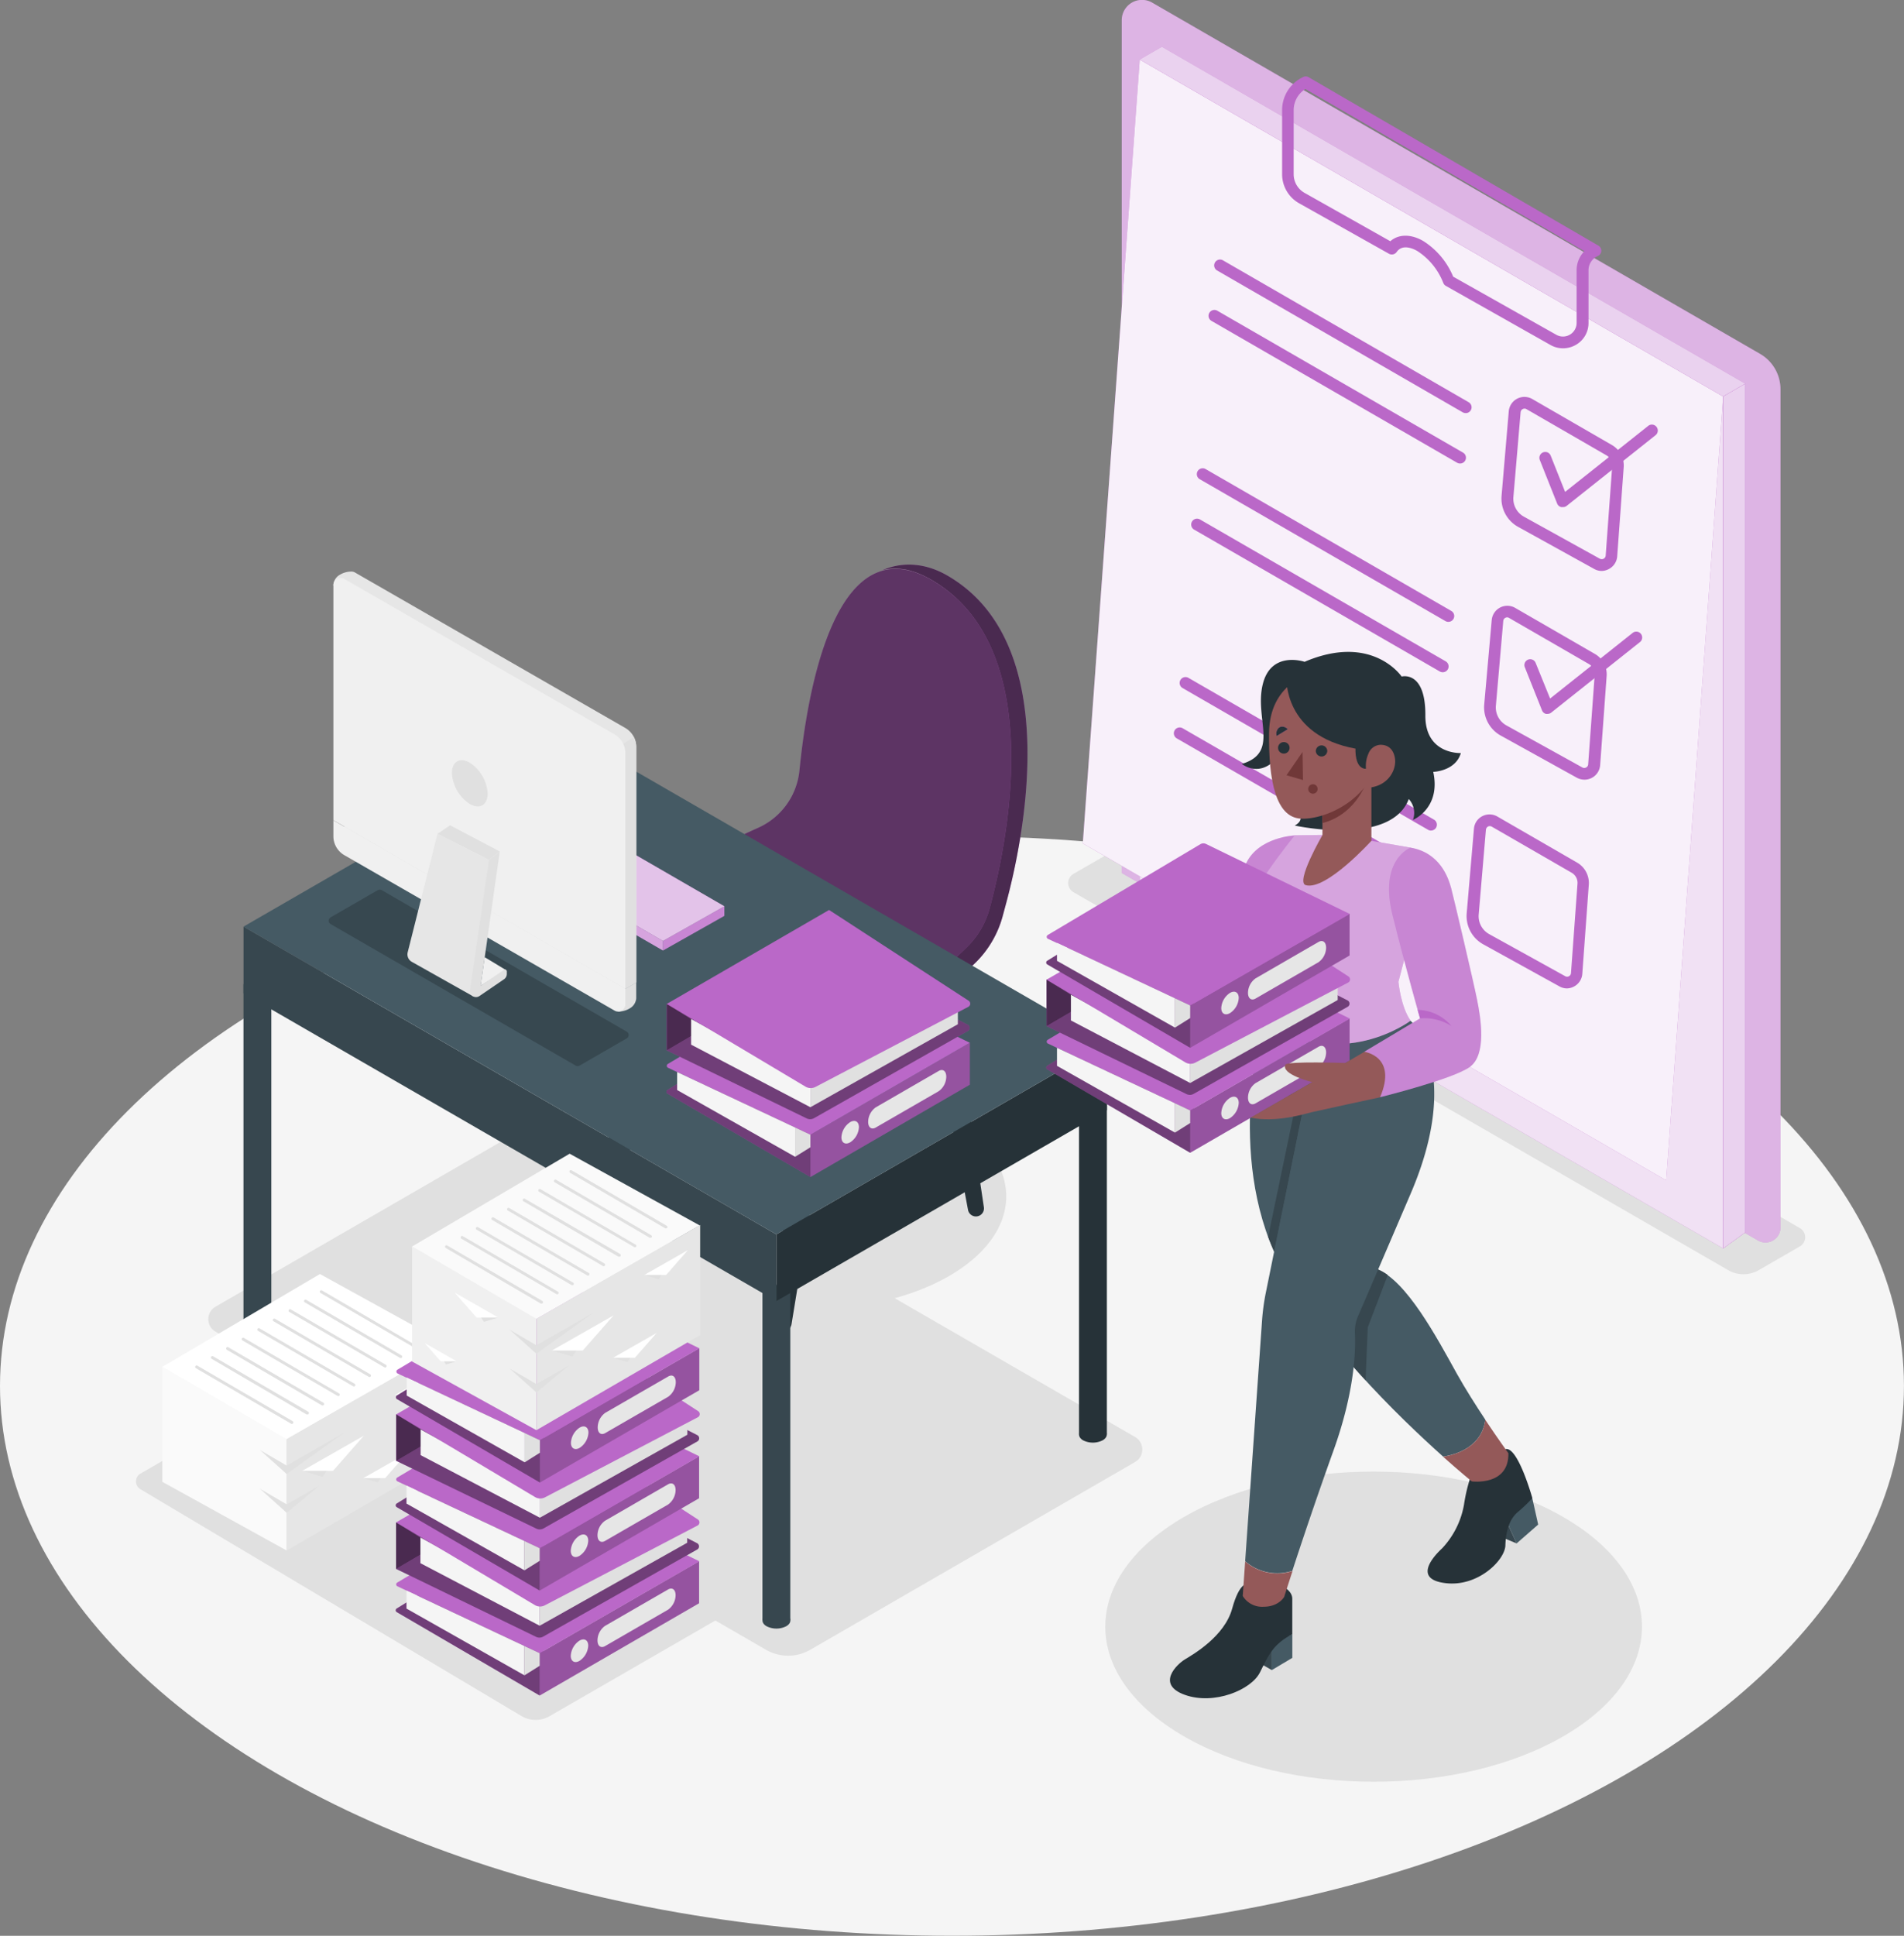 <svg xmlns="http://www.w3.org/2000/svg" viewBox="0 0 456.55 463.99"><rect x="0" y="0" width="456.55" height="463.99" fill="#808080" stroke="none"/><defs><style>.cls-1{fill:#f5f5f5;}.cls-2{fill:#e0e0e0;}.cls-3{fill:#ba68c8;}.cls-16,.cls-17,.cls-18,.cls-20,.cls-4,.cls-5,.cls-6,.cls-7{fill:#fff;}.cls-4,.cls-9{opacity:0.5;}.cls-5{opacity:0.8;}.cls-6{opacity:0.9;}.cls-7{opacity:0.7;}.cls-8{fill:#263238;}.cls-10,.cls-18{opacity:0.6;}.cls-11{fill:#37474f;}.cls-12{fill:#455a64;}.cls-13,.cls-16{opacity:0.2;}.cls-14,.cls-17{opacity:0.4;}.cls-15{fill:#e6e6e6;}.cls-19{fill:#f0f0f0;}.cls-21{fill:#fafafa;}.cls-22{fill:#945959;}.cls-23{fill:#703838;}</style></defs><g id="Floor"><ellipse class="cls-1" cx="228.27" cy="332.19" rx="228.27" ry="131.79"/></g><g id="Shadows"><ellipse class="cls-2" cx="194.54" cy="286.76" rx="46.74" ry="26.99"/><path class="cls-2" d="M401.18,388c25.13,14.51,25.13,38,0,52.54s-65.88,14.52-91,0-25.13-38,0-52.55S376.05,373.47,401.18,388Z" transform="translate(-26.31 -24.37)"/><path class="cls-2" d="M166.48,292.61l132,76.19a3.46,3.46,0,0,1,0,6l-77.88,45a10.61,10.61,0,0,1-10.62,0L78,343.56a3.45,3.45,0,0,1,0-6l77.89-45A10.59,10.59,0,0,1,166.48,292.61Z" transform="translate(-26.31 -24.37)"/><path class="cls-2" d="M115.61,349.3l91.48,54.39a2.18,2.18,0,0,1,0,3.76l-49,28.27a6.7,6.7,0,0,1-6.68,0L60,381.33a2.17,2.17,0,0,1,0-3.76l49-28.27A6.68,6.68,0,0,1,115.61,349.3Z" transform="translate(-26.31 -24.37)"/><path class="cls-2" d="M283.7,238.21l157,90.6a7.33,7.33,0,0,0,7.33,0l9.86-5.69a2.53,2.53,0,0,0,0-4.39L301,228.19a7.49,7.49,0,0,0-7.52,0l-9.76,5.63A2.53,2.53,0,0,0,283.7,238.21Z" transform="translate(-26.31 -24.37)"/></g><g id="Tasks"><path class="cls-3" d="M295.29,233.61l152.56,88.08a3.59,3.59,0,0,0,5.39-3.1V117.65a9.79,9.79,0,0,0-4.89-8.46L302.58,25a4.86,4.86,0,0,0-7.29,4.21Z" transform="translate(-26.31 -24.37)"/><path class="cls-4" d="M295.29,233.61l152.56,88.08a3.59,3.59,0,0,0,5.39-3.1V117.65a9.79,9.79,0,0,0-4.89-8.46L302.58,25a4.86,4.86,0,0,0-7.29,4.21Z" transform="translate(-26.31 -24.37)"/><polygon class="cls-3" points="273.3 218.46 413.19 299.23 413.19 95.04 273.3 14.27 273.3 218.46"/><polygon class="cls-5" points="273.3 218.46 413.19 299.23 413.19 95.04 273.3 14.27 273.3 218.46"/><polygon class="cls-3" points="259.64 202.15 399.53 282.92 413.19 95.04 273.3 14.27 259.64 202.15"/><polygon class="cls-6" points="259.64 202.15 399.53 282.92 413.19 95.04 273.3 14.27 259.64 202.15"/><polygon class="cls-3" points="273.3 14.27 413.19 95.04 418.49 91.97 278.6 11.21 273.3 14.27"/><polygon class="cls-7" points="273.3 14.27 413.19 95.04 418.49 91.97 278.6 11.21 273.3 14.27"/><polygon class="cls-3" points="418.49 91.97 418.49 295.39 413.19 299.23 413.19 95.04 418.49 91.97"/><polygon class="cls-3" points="418.49 91.97 418.49 295.39 413.19 299.23 413.19 95.04 418.49 91.97"/><polygon class="cls-7" points="418.49 91.97 418.49 295.39 413.19 299.23 413.19 95.04 418.49 91.97"/><path class="cls-3" d="M401,145.91a1.5,1.5,0,0,1-.37,0,1.41,1.41,0,0,1-.94-.84l-4.16-10.45a1.41,1.41,0,0,1,.79-1.82,1.39,1.39,0,0,1,1.82.78l3.46,8.69,19.91-15.81a1.4,1.4,0,0,1,2,.22,1.42,1.42,0,0,1-.22,2l-21.39,17A1.39,1.39,0,0,1,401,145.91Z" transform="translate(-26.31 -24.37)"/><path class="cls-3" d="M377.75,123.38a1.46,1.46,0,0,1-.7-.18l-58.9-34a1.4,1.4,0,0,1,1.41-2.43l58.9,34a1.4,1.4,0,0,1-.71,2.62Z" transform="translate(-26.31 -24.37)"/><path class="cls-3" d="M376.4,135.47a1.37,1.37,0,0,1-.7-.19l-58.9-34a1.4,1.4,0,0,1,1.41-2.43l58.9,34a1.4,1.4,0,0,1-.71,2.62Z" transform="translate(-26.31 -24.37)"/><path class="cls-3" d="M410.39,161.22a3.7,3.7,0,0,1-1.82-.48l-18.21-10.07a7.75,7.75,0,0,1-4-7.43l1.73-20.31a3.77,3.77,0,0,1,5.62-2.93l19.15,11.06a5.65,5.65,0,0,1,2.79,5.26l-1.56,21.41a3.72,3.72,0,0,1-1.95,3A3.81,3.81,0,0,1,410.39,161.22Zm-18.51-38.91a.95.95,0,0,0-.95.86l-1.73,20.31a4.92,4.92,0,0,0,2.52,4.73l18.21,10.08a1,1,0,0,0,.91,0,.94.94,0,0,0,.49-.76l1.56-21.41a2.82,2.82,0,0,0-1.39-2.62h0l-19.16-11.06A.85.85,0,0,0,391.88,122.31Z" transform="translate(-26.31 -24.37)"/><path class="cls-3" d="M373.59,173.42a1.39,1.39,0,0,1-.7-.19l-58.9-34a1.4,1.4,0,0,1,1.41-2.43l58.9,34a1.4,1.4,0,0,1-.71,2.62Z" transform="translate(-26.31 -24.37)"/><path class="cls-3" d="M372.24,185.5a1.39,1.39,0,0,1-.7-.19l-58.9-34a1.4,1.4,0,0,1,1.41-2.43l58.9,34a1.4,1.4,0,0,1-.71,2.62Z" transform="translate(-26.31 -24.37)"/><path class="cls-3" d="M406.23,211.25a3.83,3.83,0,0,1-1.82-.47L386.2,200.7a7.74,7.74,0,0,1-4-7.43L384,173a3.76,3.76,0,0,1,5.62-2.93l19.15,11.06h0a5.63,5.63,0,0,1,2.79,5.25L410,207.77a3.76,3.76,0,0,1-3.74,3.48Zm-18.51-38.91a1,1,0,0,0-.44.11.93.93,0,0,0-.51.76L385,193.51a4.92,4.92,0,0,0,2.52,4.73l18.21,10.08a.91.91,0,0,0,.91,0,.9.9,0,0,0,.49-.76l1.56-21.41a2.82,2.82,0,0,0-1.39-2.62l-19.16-11.06A.85.85,0,0,0,387.72,172.34Z" transform="translate(-26.31 -24.37)"/><path class="cls-3" d="M397.37,195.48a1.57,1.57,0,0,1-.37,0,1.41,1.41,0,0,1-.94-.84l-4.16-10.44a1.4,1.4,0,0,1,2.61-1L398,191.8,417.88,176a1.41,1.41,0,0,1,1.75,2.2l-21.39,17A1.4,1.4,0,0,1,397.37,195.48Z" transform="translate(-26.31 -24.37)"/><path class="cls-3" d="M369.44,223.45a1.37,1.37,0,0,1-.7-.19l-58.91-34a1.41,1.41,0,0,1,1.41-2.44l58.9,34a1.4,1.4,0,0,1-.7,2.62Z" transform="translate(-26.31 -24.37)"/><path class="cls-3" d="M368.09,235.54a1.43,1.43,0,0,1-.71-.19l-58.9-34a1.4,1.4,0,1,1,1.41-2.43l58.9,34a1.41,1.41,0,0,1-.7,2.63Z" transform="translate(-26.31 -24.37)"/><path class="cls-3" d="M402.07,261.28a3.65,3.65,0,0,1-1.81-.47L382,250.73a7.75,7.75,0,0,1-4-7.43l1.74-20.3a3.72,3.72,0,0,1,2-3,3.76,3.76,0,0,1,3.61.08l19.15,11.06h0a5.64,5.64,0,0,1,2.78,5.26l-1.56,21.41a3.74,3.74,0,0,1-1.95,3A3.8,3.8,0,0,1,402.07,261.28Zm-18.51-38.9a1,1,0,0,0-.44.1,1,1,0,0,0-.51.76l-1.73,20.3a4.91,4.91,0,0,0,2.52,4.73l18.22,10.08a.93.93,0,0,0,1.39-.75l1.56-21.42a2.8,2.8,0,0,0-1.39-2.62L384,222.5A1,1,0,0,0,383.56,222.38Z" transform="translate(-26.31 -24.37)"/><path class="cls-3" d="M401.09,107.85a6,6,0,0,1-3-.79L373,92.89a1.39,1.39,0,0,1-.61-.7,16,16,0,0,0-6.19-7.63c-1-.6-3.62-1.79-5,.22a1.42,1.42,0,0,1-1.84.41L337.74,73.05a8,8,0,0,1-4-6.92V50.75a8.74,8.74,0,0,1,5.08-7.93,1.4,1.4,0,0,1,1.29.06l69.46,40.36a1.4,1.4,0,0,1-.14,2.5,3.71,3.71,0,0,0-2.22,3.4v12.62a6,6,0,0,1-3,5.25A6.09,6.09,0,0,1,401.09,107.85ZM374.76,90.68l24.72,13.93a3.27,3.27,0,0,0,4.88-2.85V89.14a6.51,6.51,0,0,1,1.87-4.57L339.33,45.7a6,6,0,0,0-2.82,5V66.13a5.14,5.14,0,0,0,2.61,4.47l20.57,11.59c1.95-1.72,4.9-1.78,7.88-.06A18.44,18.44,0,0,1,374.76,90.68Z" transform="translate(-26.31 -24.37)"/></g><g id="Chair"><path class="cls-8" d="M228.11,268.36l-12,73.38a2.29,2.29,0,0,1-2.26,1.92h0a2.29,2.29,0,0,1-2.28-2.54l8.44-75.7Z" transform="translate(-26.31 -24.37)"/><path class="cls-8" d="M186.6,243.68l-12,73.38a2.28,2.28,0,0,1-2.25,1.92h0a2.29,2.29,0,0,1-2.28-2.54l8.44-75.71Z" transform="translate(-26.31 -24.37)"/><path class="cls-8" d="M246.57,251.2l11.87,63.24a1.93,1.93,0,0,0,3.8-.64l-8.76-58.61Z" transform="translate(-26.31 -24.37)"/><path class="cls-8" d="M204.59,227.61l11.8,62.85a1.92,1.92,0,0,0,1.9,1.57,1.94,1.94,0,0,0,1.91-2.21l-8.7-58.23Z" transform="translate(-26.31 -24.37)"/><path class="cls-3" d="M208,222.83A16.86,16.86,0,0,0,218,209.1c1.91-19.25,8.69-58.93,31.68-45.72,28.36,16.3,18.2,63.65,14.08,78.83a20.46,20.46,0,0,1-5.21,9.06c-5.13,5.17-15.74,14.06-33.78,21.62a10.56,10.56,0,0,1-7,.42c-9-2.55-32.38-10.4-44.06-25.33a4.07,4.07,0,0,1,.68-5.7C179.08,238.52,189.76,231,208,222.83Z" transform="translate(-26.31 -24.37)"/><path class="cls-9" d="M208,222.83A16.86,16.86,0,0,0,218,209.1c1.91-19.25,8.69-58.93,31.68-45.72,28.36,16.3,18.2,63.65,14.08,78.83a20.46,20.46,0,0,1-5.21,9.06c-5.13,5.17-15.74,14.06-33.78,21.62a10.56,10.56,0,0,1-7,.42c-9-2.55-32.38-10.4-44.06-25.33a4.07,4.07,0,0,1,.68-5.7C179.08,238.52,189.76,231,208,222.83Z" transform="translate(-26.31 -24.37)"/><path class="cls-3" d="M172.83,245.27a4,4,0,0,0,.84,2.71c.63.8,1.29,1.57,2,2.33h0c.37.41.76.82,1.15,1.22l0,0c.39.4.79.79,1.19,1.17l0,0,1.23,1.14,0,0c.42.38.85.75,1.28,1.12h0c6.62,5.56,14.66,9.79,21.84,12.85h0l1.33.55.14.06,1.22.49.22.09,1.14.45.26.1,1.07.4.3.11c.34.13.66.25,1,.36l.35.13.91.32.38.13.84.29.4.14.76.25.43.14.69.22.46.15.59.18.5.16.49.15.61.18.31.09.86.25a10.56,10.56,0,0,0,7-.42c18-7.56,28.65-16.45,33.78-21.62a20.46,20.46,0,0,0,5.21-9.06c4.12-15.18,14.28-62.53-14.08-78.83-.51-.29-1-.55-1.49-.78a3.18,3.18,0,0,0-.32-.16c-.48-.23-.95-.43-1.41-.61l-.14-.05c-.45-.17-.88-.31-1.32-.44l-.2-.06c-.46-.13-.92-.23-1.37-.32h-.12a12.74,12.74,0,0,0-2.72-.2h0a10.86,10.86,0,0,0-2.57.4h0c4.53-2,10.06-1.91,15.54,1.24,28.37,16.3,18.21,63.64,14.09,78.83l-.7,2.6A24.67,24.67,0,0,1,258,257.06l-7.36,5.63h0a115.82,115.82,0,0,1-25.89,14.74,10.62,10.62,0,0,1-7,.43c-9-2.55-32.39-10.39-44.07-25.33a4,4,0,0,1-.84-2.22h0v-5Z" transform="translate(-26.31 -24.37)"/><path class="cls-10" d="M172.83,245.27a4,4,0,0,0,.84,2.71c.63.8,1.29,1.57,2,2.33h0c.37.41.76.82,1.15,1.22l0,0c.39.4.79.79,1.19,1.17l0,0,1.23,1.14,0,0c.42.38.85.75,1.28,1.12h0c6.62,5.56,14.66,9.79,21.84,12.85h0l1.33.55.14.06,1.22.49.22.09,1.14.45.26.1,1.07.4.3.11c.34.13.66.25,1,.36l.35.13.91.32.38.13.84.29.4.14.76.25.43.14.69.22.46.15.59.18.5.16.49.15.61.18.31.09.86.25a10.56,10.56,0,0,0,7-.42c18-7.56,28.65-16.45,33.78-21.62a20.46,20.46,0,0,0,5.21-9.06c4.12-15.18,14.28-62.53-14.08-78.83-.51-.29-1-.55-1.49-.78a3.18,3.18,0,0,0-.32-.16c-.48-.23-.95-.43-1.41-.61l-.14-.05c-.45-.17-.88-.31-1.32-.44l-.2-.06c-.46-.13-.92-.23-1.37-.32h-.12a12.74,12.74,0,0,0-2.72-.2h0a10.86,10.86,0,0,0-2.57.4h0c4.53-2,10.06-1.91,15.54,1.24,28.37,16.3,18.21,63.64,14.09,78.83l-.7,2.6A24.67,24.67,0,0,1,258,257.06l-7.36,5.63h0a115.82,115.82,0,0,1-25.89,14.74,10.62,10.62,0,0,1-7,.43c-9-2.55-32.39-10.39-44.07-25.33a4,4,0,0,1-.84-2.22h0v-5Z" transform="translate(-26.31 -24.37)"/></g><g id="Desk"><path class="cls-11" d="M210.12,414.16a5.23,5.23,0,0,0,4.72,0c1.31-.75,1.31-2,0-2.72a5.17,5.17,0,0,0-4.72,0C208.82,412.19,208.82,413.41,210.12,414.16Z" transform="translate(-26.31 -24.37)"/><rect class="cls-11" x="209.14" y="332.37" width="6.68" height="80.36" transform="translate(398.64 720.72) rotate(180)"/><path class="cls-8" d="M286,369.59a5.23,5.23,0,0,0,4.72,0c1.31-.76,1.31-2,0-2.73a5.23,5.23,0,0,0-4.72,0C284.73,367.61,284.73,368.83,286,369.59Z" transform="translate(-26.31 -24.37)"/><rect class="cls-8" x="285.05" y="287.79" width="6.68" height="80.36" transform="translate(550.46 631.57) rotate(180)"/><path class="cls-11" d="M85.68,342.06a5.17,5.17,0,0,0,4.72,0c1.31-.75,1.31-2,0-2.72a5.23,5.23,0,0,0-4.72,0C84.38,340.09,84.38,341.31,85.68,342.06Z" transform="translate(-26.31 -24.37)"/><rect class="cls-11" x="84.7" y="260.27" width="6.68" height="80.36" transform="translate(149.76 576.52) rotate(180)"/><path class="cls-12" d="M167.29,281.25a4.64,4.64,0,0,0,4.23,0,1.29,1.29,0,0,0,0-2.44,4.64,4.64,0,0,0-4.23,0A1.29,1.29,0,0,0,167.29,281.25Z" transform="translate(-26.31 -24.37)"/><rect class="cls-12" x="166.41" y="212.9" width="5.99" height="67.06" transform="translate(312.49 468.49) rotate(180)"/><polygon class="cls-8" points="265.42 250.1 265.42 266.09 186.16 311.85 186.16 295.87 265.42 250.1"/><polygon class="cls-11" points="58.39 222.1 186.16 295.87 186.16 311.85 58.39 238.08 58.39 222.1"/><polygon class="cls-12" points="137.65 176.34 265.42 250.1 186.16 295.87 58.39 222.1 137.65 176.34"/><path class="cls-13" d="M164.36,279.79l-58.77-33.93a.93.93,0,0,1,0-1.61l11.31-6.53a1,1,0,0,1,.93,0l58.77,33.93a.93.93,0,0,1,0,1.6l-11.32,6.54A.94.94,0,0,1,164.36,279.79Z" transform="translate(-26.31 -24.37)"/><path class="cls-3" d="M220.63,306.5l-34.28-20a.51.51,0,0,1,0-.88l38-23.42Z" transform="translate(-26.31 -24.37)"/><path class="cls-14" d="M220.63,306.5l-34.28-20a.51.51,0,0,1,0-.88l38-23.42Z" transform="translate(-26.31 -24.37)"/><polygon class="cls-3" points="194.32 282.12 232.54 259.99 232.54 249.94 194.32 271.97 194.32 282.12"/><polygon class="cls-13" points="194.32 282.12 232.54 259.99 232.54 249.94 194.32 271.97 194.32 282.12"/><path class="cls-15" d="M251.39,285.92l-15.09,8.71c-1,.58-1.82,0-1.82-1.37h0a4.36,4.36,0,0,1,1.82-3.47l15.09-8.72c1-.58,1.82,0,1.82,1.38h0A4.33,4.33,0,0,1,251.39,285.92Z" transform="translate(-26.31 -24.37)"/><path class="cls-15" d="M232.27,294.54a4.61,4.61,0,0,1-2.1,3.63c-1.16.67-2.1.13-2.1-1.21a4.63,4.63,0,0,1,2.1-3.63C231.33,292.66,232.27,293.2,232.27,294.54Z" transform="translate(-26.31 -24.37)"/><path class="cls-3" d="M220.63,296.35,186.49,280.3a.52.52,0,0,1-.05-.91l36.63-21.78a1.42,1.42,0,0,1,1.37-.05l34.41,16.75Z" transform="translate(-26.31 -24.37)"/><polygon class="cls-1" points="162.37 256.96 162.37 261.27 190.66 277.27 190.66 270.25 162.37 256.96"/><polygon class="cls-2" points="190.66 277.27 194.32 274.99 194.32 271.97 190.66 270.25 190.66 277.27"/><path class="cls-3" d="M186.19,276.14V265h62.33c.21,0,6.9,3.49,9.86,5a.85.85,0,0,1,0,1.49L221.47,292.4a1.88,1.88,0,0,1-1.71.05Z" transform="translate(-26.31 -24.37)"/><path class="cls-14" d="M186.19,276.14V265h62.33c.21,0,6.9,3.49,9.86,5a.85.85,0,0,1,0,1.49L221.47,292.4a1.88,1.88,0,0,1-1.71.05Z" transform="translate(-26.31 -24.37)"/><polygon class="cls-2" points="194.32 265.39 229.68 245.5 229.68 241.18 194.32 259.99 194.32 265.39"/><polygon class="cls-3" points="159.88 251.76 169.13 246.35 159.88 240.61 159.88 251.76"/><polygon class="cls-10" points="159.88 251.76 169.13 246.35 159.88 240.61 159.88 251.76"/><polygon class="cls-1" points="165.72 244.24 165.72 250.39 194.32 265.39 194.32 259.99 165.72 244.24"/><path class="cls-3" d="M186.19,265l33.25,19.82a2.48,2.48,0,0,0,2.42.07l36.65-19.2a.85.85,0,0,0,.06-1.46l-33.46-21.75Z" transform="translate(-26.31 -24.37)"/><polygon class="cls-3" points="173.69 217.22 173.69 219.52 158.97 227.83 158.97 225.53 173.69 217.22"/><polygon class="cls-16" points="173.69 217.22 173.69 219.52 158.97 227.83 158.97 225.53 173.69 217.22"/><polygon class="cls-3" points="125.38 206.12 158.97 225.53 158.97 227.83 125.38 208.42 125.38 206.12"/><polygon class="cls-17" points="125.38 206.12 158.97 225.53 158.97 227.83 125.38 208.42 125.38 206.12"/><polygon class="cls-3" points="140.1 197.81 173.69 217.22 158.97 225.53 125.38 206.12 140.1 197.81"/><polygon class="cls-18" points="140.1 197.81 173.69 217.22 158.97 225.53 125.38 206.12 140.1 197.81"/><path class="cls-2" d="M173.05,263.22l1.5.87v2.74a5.31,5.31,0,0,0,2.75-.75l.11-.07a3,3,0,0,0,1.38-1.89,1.72,1.72,0,0,0,.08-.52v-3.74Z" transform="translate(-26.31 -24.37)"/><path class="cls-15" d="M107.7,162.19l.12-.07a5.41,5.41,0,0,1,2.75-.75h0a1.65,1.65,0,0,1,.87.23l64.81,37.26a5.25,5.25,0,0,1,2.62,4.54v56.46l-5.82,3.36-61.56-35.39a5.25,5.25,0,0,1-2.62-4.54V164.75h-2.62A3,3,0,0,1,107.7,162.19Z" transform="translate(-26.31 -24.37)"/><path class="cls-2" d="M178.31,201.05a5.25,5.25,0,0,1,.56,2.35v56.46l-5.82,3.36L170.87,262v-56.3Z" transform="translate(-26.31 -24.37)"/><path class="cls-19" d="M176.25,261.37v3.75a1.72,1.72,0,0,1-2.58,1.48l-64.8-37.26a5.25,5.25,0,0,1-2.62-4.54V221Z" transform="translate(-26.31 -24.37)"/><path class="cls-19" d="M106.25,164.6a1.72,1.72,0,0,1,2.58-1.49l64.8,37.27a5.23,5.23,0,0,1,2.62,4.54v56.45l-70-40.41" transform="translate(-26.31 -24.37)"/><polygon class="cls-2" points="117.24 206.11 104.9 199.87 107.92 197.81 119.81 204.07 117.24 206.11"/><path class="cls-15" d="M131.21,224.24l-7.14,28.38a2.06,2.06,0,0,0,1,2.3l14.76,8.3s4.59-32.3,3.74-32.73Z" transform="translate(-26.31 -24.37)"/><polygon class="cls-19" points="121.29 232.49 116.21 229.42 115.23 236.31 121.29 232.49"/><path class="cls-2" d="M143.56,230.49,139,261.67a1.47,1.47,0,0,0,2.29,1.43l5.86-4a1.55,1.55,0,0,0,.69-1.29v-.6a.45.45,0,0,0-.71-.37l-5.56,3.81,4.58-32.23Z" transform="translate(-26.31 -24.37)"/><path class="cls-2" d="M143.24,214.6c0,2.73-1.92,3.84-4.29,2.47a9.49,9.49,0,0,1-4.28-7.42c0-2.73,1.92-3.84,4.28-2.47A9.47,9.47,0,0,1,143.24,214.6Z" transform="translate(-26.31 -24.37)"/></g><g id="Files"><polygon class="cls-20" points="68.63 345.05 107.9 322.56 76.72 305.37 38.82 327.68 68.63 345.05"/><path class="cls-2" d="M96.3,365.67a.41.41,0,0,1-.18-.05l-22.8-13.29a.35.35,0,1,1,.35-.6L96.47,365a.35.35,0,0,1,.13.48A.35.35,0,0,1,96.3,365.67Z" transform="translate(-26.31 -24.37)"/><path class="cls-2" d="M100,363.4a.34.34,0,0,1-.17,0L77.06,350.06a.34.34,0,0,1-.12-.47.34.34,0,0,1,.47-.13l22.81,13.29a.35.35,0,0,1,.12.48A.34.34,0,0,1,100,363.4Z" transform="translate(-26.31 -24.37)"/><path class="cls-2" d="M103.68,361.23a.33.33,0,0,1-.17,0L80.7,347.9a.35.35,0,0,1-.12-.48.34.34,0,0,1,.47-.13l22.81,13.3a.34.34,0,0,1-.18.64Z" transform="translate(-26.31 -24.37)"/><path class="cls-2" d="M107.43,359a.41.41,0,0,1-.18-.05l-22.8-13.29a.36.36,0,0,1-.13-.48.34.34,0,0,1,.48-.12l22.8,13.29a.34.34,0,0,1,.13.47A.35.35,0,0,1,107.43,359Z" transform="translate(-26.31 -24.37)"/><path class="cls-2" d="M111.17,356.7a.34.34,0,0,1-.17-.05L88.19,343.36a.35.35,0,0,1-.12-.48.33.33,0,0,1,.47-.12l22.81,13.29a.34.34,0,0,1,.12.47A.35.35,0,0,1,111.17,356.7Z" transform="translate(-26.31 -24.37)"/><path class="cls-2" d="M114.92,354.43a.41.41,0,0,1-.18-.05l-22.8-13.29a.35.35,0,1,1,.35-.6l22.8,13.29a.34.34,0,0,1,.13.47A.36.36,0,0,1,114.92,354.43Z" transform="translate(-26.31 -24.37)"/><path class="cls-2" d="M118.66,352.16a.34.34,0,0,1-.17-.05L95.68,338.82a.35.35,0,0,1-.12-.48.34.34,0,0,1,.47-.12l22.81,13.29a.34.34,0,0,1,.12.47A.33.33,0,0,1,118.66,352.16Z" transform="translate(-26.31 -24.37)"/><path class="cls-2" d="M122.41,349.89a.41.41,0,0,1-.18-.05l-22.8-13.29a.35.35,0,1,1,.35-.6l22.8,13.29a.35.35,0,0,1,.13.48A.35.35,0,0,1,122.41,349.89Z" transform="translate(-26.31 -24.37)"/><path class="cls-2" d="M126.15,347.62a.34.34,0,0,1-.17-.05l-22.81-13.29a.35.35,0,0,1-.12-.48.34.34,0,0,1,.47-.12L126.33,347a.35.35,0,0,1,.12.48A.34.34,0,0,1,126.15,347.62Z" transform="translate(-26.31 -24.37)"/><polygon class="cls-21" points="38.93 327.56 68.74 344.94 68.74 371.64 38.93 355.18 38.93 327.56"/><polygon class="cls-15" points="68.74 344.94 108.01 322.44 108.01 348.84 68.74 371.64 68.74 344.94"/><polygon class="cls-2" points="62.33 347.55 68.74 351.28 82.61 343.34 68.74 353.31 62.33 347.55"/><polygon class="cls-2" points="62.33 356.84 68.74 360.58 76.57 356.09 68.74 362.61 62.33 356.84"/><polygon class="cls-2" points="72.47 352.54 77.37 354 81.12 348.33 72.47 352.54"/><polygon class="cls-20" points="72.47 352.54 87.26 344.11 79.86 352.54 72.47 352.54"/><polygon class="cls-2" points="94.61 334.44 98.08 335.47 100.73 331.46 94.61 334.44"/><polygon class="cls-20" points="94.61 334.44 105.08 328.48 99.84 334.44 94.61 334.44"/><polygon class="cls-2" points="87.12 354.29 90.59 355.32 93.24 351.31 87.12 354.29"/><polygon class="cls-20" points="87.12 354.29 97.59 348.33 92.35 354.29 87.12 354.29"/><path class="cls-3" d="M155.73,430.78l-34.28-20a.51.51,0,0,1,0-.88l38-23.42Z" transform="translate(-26.31 -24.37)"/><path class="cls-14" d="M155.73,430.78l-34.28-20a.51.51,0,0,1,0-.88l38-23.42Z" transform="translate(-26.31 -24.37)"/><polygon class="cls-3" points="129.41 406.4 167.63 384.28 167.63 374.22 129.41 396.25 129.41 406.4"/><polygon class="cls-13" points="129.41 406.4 167.63 384.28 167.63 374.22 129.41 396.25 129.41 406.4"/><path class="cls-15" d="M186.49,410.2l-15.09,8.72c-1,.58-1.82,0-1.82-1.38h0a4.33,4.33,0,0,1,1.82-3.47l15.09-8.71c1-.58,1.82,0,1.82,1.37h0A4.36,4.36,0,0,1,186.49,410.2Z" transform="translate(-26.31 -24.37)"/><path class="cls-15" d="M167.36,418.82a4.65,4.65,0,0,1-2.1,3.64c-1.15.67-2.09.12-2.09-1.21a4.66,4.66,0,0,1,2.09-3.64C166.42,416.94,167.36,417.48,167.36,418.82Z" transform="translate(-26.31 -24.37)"/><path class="cls-3" d="M155.73,420.63l-34.15-16.05a.51.51,0,0,1,0-.9l36.62-21.78a1.44,1.44,0,0,1,1.38-.06L194,398.59Z" transform="translate(-26.31 -24.37)"/><polygon class="cls-1" points="97.47 381.24 97.47 385.56 125.76 401.56 125.76 394.54 97.47 381.24"/><polygon class="cls-2" points="125.76 401.56 129.41 399.27 129.41 396.25 125.76 394.54 125.76 401.56"/><path class="cls-3" d="M121.29,400.42V389.27h62.32c.22,0,6.91,3.48,9.87,5a.86.86,0,0,1,0,1.5l-36.93,20.88a1.82,1.82,0,0,1-1.71.05Z" transform="translate(-26.31 -24.37)"/><path class="cls-14" d="M121.29,400.42V389.27h62.32c.22,0,6.91,3.48,9.87,5a.86.86,0,0,1,0,1.5l-36.93,20.88a1.82,1.82,0,0,1-1.71.05Z" transform="translate(-26.31 -24.37)"/><polygon class="cls-2" points="129.41 389.67 164.78 369.78 164.78 365.46 129.41 384.28 129.41 389.67"/><polygon class="cls-3" points="94.98 376.05 104.22 370.64 94.98 364.89 94.98 376.05"/><polygon class="cls-10" points="94.98 376.05 104.22 370.64 94.98 364.89 94.98 376.05"/><polygon class="cls-1" points="100.81 368.52 100.81 374.68 129.41 389.67 129.41 384.28 100.81 368.52"/><path class="cls-3" d="M121.29,389.27l33.25,19.81a2.44,2.44,0,0,0,2.41.07L193.61,390a.85.85,0,0,0,0-1.46l-33.45-21.74Z" transform="translate(-26.31 -24.37)"/><path class="cls-3" d="M155.73,405.62l-34.28-20a.51.51,0,0,1,0-.88l38-23.42Z" transform="translate(-26.31 -24.37)"/><path class="cls-14" d="M155.73,405.62l-34.28-20a.51.51,0,0,1,0-.88l38-23.42Z" transform="translate(-26.31 -24.37)"/><polygon class="cls-3" points="129.41 381.24 167.63 359.11 167.63 349.06 129.41 371.09 129.41 381.24"/><polygon class="cls-13" points="129.41 381.24 167.63 359.11 167.63 349.06 129.41 371.09 129.41 381.24"/><path class="cls-15" d="M186.49,385l-15.09,8.71c-1,.58-1.82,0-1.82-1.37h0a4.33,4.33,0,0,1,1.82-3.47l15.09-8.72c1-.58,1.82,0,1.82,1.38h0A4.36,4.36,0,0,1,186.49,385Z" transform="translate(-26.31 -24.37)"/><path class="cls-15" d="M167.36,393.66a4.61,4.61,0,0,1-2.1,3.63c-1.15.67-2.09.13-2.09-1.21a4.64,4.64,0,0,1,2.09-3.63C166.42,391.78,167.36,392.32,167.36,393.66Z" transform="translate(-26.31 -24.37)"/><path class="cls-3" d="M155.73,395.47l-34.15-16.05a.52.52,0,0,1,0-.91l36.62-21.78a1.44,1.44,0,0,1,1.38-.05L194,373.43Z" transform="translate(-26.31 -24.37)"/><polygon class="cls-1" points="97.47 356.08 97.47 360.39 125.76 376.39 125.76 369.37 97.47 356.08"/><polygon class="cls-2" points="125.76 376.39 129.41 374.11 129.41 371.09 125.76 369.37 125.76 376.39"/><path class="cls-3" d="M121.34,374.53V363.37h62.32c.21,0,6.9,3.49,9.86,5a.85.85,0,0,1,0,1.49l-36.94,20.89a1.86,1.86,0,0,1-1.7,0Z" transform="translate(-26.31 -24.37)"/><path class="cls-14" d="M121.34,374.53V363.37h62.32c.21,0,6.9,3.49,9.86,5a.85.85,0,0,1,0,1.49l-36.94,20.89a1.86,1.86,0,0,1-1.7,0Z" transform="translate(-26.31 -24.37)"/><polygon class="cls-2" points="129.46 363.78 164.82 343.89 164.82 339.57 129.46 358.38 129.46 363.78"/><polygon class="cls-3" points="95.02 350.15 104.27 344.74 95.02 339 95.02 350.15"/><polygon class="cls-10" points="95.02 350.15 104.27 344.74 95.02 339 95.02 350.15"/><polygon class="cls-1" points="100.86 342.63 100.86 348.78 129.46 363.78 129.46 358.38 100.86 342.63"/><path class="cls-3" d="M121.34,363.37l33.25,19.82a2.46,2.46,0,0,0,2.41.07l36.66-19.2a.85.85,0,0,0,.05-1.46l-33.46-21.75Z" transform="translate(-26.31 -24.37)"/><path class="cls-3" d="M155.77,379.72l-34.27-20a.51.51,0,0,1,0-.88l38-23.41Z" transform="translate(-26.31 -24.37)"/><path class="cls-14" d="M155.77,379.72l-34.27-20a.51.51,0,0,1,0-.88l38-23.41Z" transform="translate(-26.31 -24.37)"/><polygon class="cls-3" points="129.46 355.35 167.68 333.22 167.68 323.16 129.46 345.2 129.46 355.35"/><polygon class="cls-13" points="129.46 355.35 167.68 333.22 167.68 323.16 129.46 345.2 129.46 355.35"/><path class="cls-15" d="M186.54,359.15l-15.1,8.71c-1,.58-1.81,0-1.81-1.37h0a4.37,4.37,0,0,1,1.81-3.48l15.1-8.71c1-.58,1.81,0,1.81,1.37h0A4.37,4.37,0,0,1,186.54,359.15Z" transform="translate(-26.31 -24.37)"/><path class="cls-15" d="M167.41,367.77a4.64,4.64,0,0,1-2.1,3.63c-1.16.67-2.1.13-2.1-1.21a4.65,4.65,0,0,1,2.1-3.64C166.47,365.89,167.41,366.43,167.41,367.77Z" transform="translate(-26.31 -24.37)"/><path class="cls-3" d="M155.77,369.57l-34.14-16a.52.52,0,0,1,0-.91l36.62-21.78a1.47,1.47,0,0,1,1.38-.06L194,347.54Z" transform="translate(-26.31 -24.37)"/><polygon class="cls-1" points="97.52 330.18 97.52 334.5 125.81 350.5 125.81 343.48 97.52 330.18"/><polygon class="cls-2" points="125.81 350.5 129.46 348.21 129.46 345.2 125.81 343.48 125.81 350.5"/><polygon class="cls-21" points="128.51 316.21 167.78 293.72 136.59 276.53 98.7 298.84 128.51 316.21"/><path class="cls-2" d="M156.17,336.83a.35.35,0,0,1-.17,0L133.2,323.5a.35.35,0,0,1-.13-.48.34.34,0,0,1,.47-.12l22.81,13.29a.34.34,0,0,1,.13.47A.37.37,0,0,1,156.17,336.83Z" transform="translate(-26.31 -24.37)"/><path class="cls-2" d="M159.92,334.56a.33.33,0,0,1-.17,0l-22.81-13.29a.36.36,0,0,1-.13-.48.34.34,0,0,1,.48-.12l22.8,13.29a.34.34,0,0,1-.17.64Z" transform="translate(-26.31 -24.37)"/><path class="cls-2" d="M163.56,332.4a.34.34,0,0,1-.17,0l-22.81-13.29a.34.34,0,0,1-.12-.47.34.34,0,0,1,.47-.13l22.81,13.29a.35.35,0,0,1,.12.48A.34.34,0,0,1,163.56,332.4Z" transform="translate(-26.31 -24.37)"/><path class="cls-2" d="M167.31,330.13a.41.41,0,0,1-.18-.05l-22.8-13.29a.34.34,0,0,1-.13-.47.35.35,0,0,1,.48-.13l22.8,13.29a.36.36,0,0,1,.13.48A.36.36,0,0,1,167.31,330.13Z" transform="translate(-26.31 -24.37)"/><path class="cls-2" d="M171.05,327.86a.26.26,0,0,1-.17-.05l-22.81-13.29a.34.34,0,0,1-.12-.47.34.34,0,0,1,.47-.13l22.81,13.29a.35.35,0,0,1,.12.48A.34.34,0,0,1,171.05,327.86Z" transform="translate(-26.31 -24.37)"/><path class="cls-2" d="M174.79,325.59a.28.28,0,0,1-.17,0l-22.8-13.29a.34.34,0,0,1-.13-.47.36.36,0,0,1,.48-.13L175,324.94a.36.36,0,0,1,.13.48A.37.37,0,0,1,174.79,325.59Z" transform="translate(-26.31 -24.37)"/><path class="cls-2" d="M178.54,323.32a.26.26,0,0,1-.17-.05L155.56,310a.34.34,0,0,1-.13-.47.36.36,0,0,1,.48-.13l22.8,13.29a.35.35,0,0,1,.13.48A.34.34,0,0,1,178.54,323.32Z" transform="translate(-26.31 -24.37)"/><path class="cls-2" d="M182.29,321.05a.39.39,0,0,1-.18,0l-22.8-13.3a.34.34,0,0,1-.13-.47.36.36,0,0,1,.48-.13l22.8,13.29a.36.36,0,0,1,.13.48A.36.36,0,0,1,182.29,321.05Z" transform="translate(-26.31 -24.37)"/><path class="cls-2" d="M186,318.78a.39.39,0,0,1-.18,0l-22.8-13.29a.35.35,0,1,1,.35-.61l22.8,13.29a.35.35,0,0,1,.13.48A.34.34,0,0,1,186,318.78Z" transform="translate(-26.31 -24.37)"/><polygon class="cls-19" points="98.81 298.73 128.62 316.1 128.62 342.8 98.81 326.34 98.81 298.73"/><polygon class="cls-15" points="128.62 316.1 167.89 293.61 167.89 320 128.62 342.8 128.62 316.1"/><polygon class="cls-2" points="122.2 318.71 128.62 322.45 142.49 314.51 128.62 324.48 122.2 318.71"/><polygon class="cls-2" points="122.2 328.01 128.62 331.74 136.45 327.26 128.62 333.77 122.2 328.01"/><polygon class="cls-2" points="132.34 323.7 137.25 325.16 140.99 319.49 132.34 323.7"/><polygon class="cls-20" points="132.34 323.7 147.14 315.28 139.74 323.7 132.34 323.7"/><polygon class="cls-2" points="154.48 305.6 157.95 306.64 160.6 302.62 154.48 305.6"/><polygon class="cls-20" points="154.48 305.6 164.95 299.64 159.72 305.6 154.48 305.6"/><polygon class="cls-2" points="146.99 325.45 150.46 326.49 153.11 322.47 146.99 325.45"/><polygon class="cls-20" points="146.99 325.45 157.46 319.49 152.23 325.45 146.99 325.45"/><polygon class="cls-2" points="109.51 326.29 106.96 327.05 105.02 324.1 109.51 326.29"/><polygon class="cls-20" points="109.51 326.29 101.82 321.91 105.67 326.29 109.51 326.29"/><polygon class="cls-2" points="119.51 315.81 116.04 316.84 113.39 312.82 119.51 315.81"/><polygon class="cls-20" points="119.51 315.81 109.04 309.84 114.28 315.81 119.51 315.81"/></g><g id="Character"><polygon class="cls-11" points="363.66 369.94 360.32 368.55 361.19 364.5 363.66 369.94"/><polygon class="cls-12" points="367.41 359.06 368.83 365.42 363.66 369.94 361.19 364.5 367.41 359.06"/><path class="cls-8" d="M379.46,376.85a39.7,39.7,0,0,0-2.1,8.14,20.49,20.49,0,0,1-5.26,10.51c-2.43,2.24-6.77,7.4.76,8.32,7.79,1,14.32-5.48,14.42-9.05s1.05-6.37,3-8,3.47-3.3,3.47-3.3-3.47-12.46-6.44-11.76S379.46,376.85,379.46,376.85Z" transform="translate(-26.31 -24.37)"/><path class="cls-12" d="M382.47,364.66c-2.24-3.38-4.77-7.36-6.81-11-4.8-8.64-12.07-22.36-19.2-25.1V270.31l-27.38-1.26s-9,31.91,3.79,57.56c9.14,18.37,29,37.52,39.49,46.9C375.64,373,381.64,371.11,382.47,364.66Z" transform="translate(-26.31 -24.37)"/><path class="cls-22" d="M388,372.69s-2.5-3.45-5.54-8c-.83,6.45-6.83,8.31-10.11,8.85,4.16,3.71,6.87,5.9,6.87,5.9S388.14,380.65,388,372.69Z" transform="translate(-26.31 -24.37)"/><path class="cls-11" d="M331.84,324.36l7.34-36.22s-5.48-3.2-5.48-11.66c0,0-.69,8.16,3,14.06l-6.31,30.28C330.83,322,331.32,323.19,331.84,324.36Z" transform="translate(-26.31 -24.37)"/><path class="cls-11" d="M356.46,328.53v-2.1L353,328.67l-6.38,9.87-.6,7.75c2.51,3.09,5.13,6.09,7.74,8.93l.52-12.7,4.8-12.54A11.42,11.42,0,0,0,356.46,328.53Z" transform="translate(-26.31 -24.37)"/><path class="cls-12" d="M332.05,303" transform="translate(-26.31 -24.37)"/><polygon class="cls-11" points="304.96 400.3 301.58 398.38 304.96 393.9 304.96 400.3"/><polygon class="cls-12" points="309.88 391.7 309.88 397.37 304.96 400.3 304.96 393.9 309.88 391.7"/><path class="cls-8" d="M325.51,404.06s-1.92-.78-3.75,5.89-9.41,11-11.33,12.16-7,6,0,8.5,15.91-1.18,18-5.39,3.16-6.77,7.75-9.14v-8.51c0-1.64-1.72-2.83-2.81-3.11S325.51,404.06,325.51,404.06Z" transform="translate(-26.31 -24.37)"/><path class="cls-12" d="M364.55,269.05l-30.85-2.17v9.6c0,8.46,5.48,11.66,5.48,11.66l-9.33,46a52.44,52.44,0,0,0-.92,6.72l-4.05,57.72a11.72,11.72,0,0,0,11.31,2.3c2.1-6.43,5.68-17.17,9.9-28.91,5.08-14.17,5.31-24,5.11-28a9.09,9.09,0,0,1,.73-4.09c1.68-3.9,5.77-13.38,12.62-29.37C377.31,280.81,364.55,269.05,364.55,269.05Z" transform="translate(-26.31 -24.37)"/><path class="cls-22" d="M324.88,398.62l-.58,8.29a5.45,5.45,0,0,0,5,2.58c3.66,0,4.94-2.37,4.94-2.37s.73-2.31,2-6.2A11.72,11.72,0,0,1,324.88,398.62Z" transform="translate(-26.31 -24.37)"/><path class="cls-3" d="M336.77,224.62s-8.62.33-11.63,6.65-7.31,19.09-7.31,19.09l11.56,2.6Z" transform="translate(-26.31 -24.37)"/><path class="cls-16" d="M336.77,224.62s-8.62.33-11.63,6.65-7.31,19.09-7.31,19.09l11.56,2.6Z" transform="translate(-26.31 -24.37)"/><path class="cls-3" d="M355.2,225.92l9.35,1.62v21l-2.92,11.16s.55,6,2.92,9.32c0,0-16.64,12.62-35.47,0,0,0,.73-11,.73-14.08,0,0-6.38-3.84-5.75-9.69s12.71-20.66,12.71-20.66l6.64-.09Z" transform="translate(-26.31 -24.37)"/><path class="cls-17" d="M355.2,225.92l9.35,1.62v21l-2.92,11.16s.55,6,2.92,9.32c0,0-16.64,12.62-35.47,0,0,0,.73-11,.73-14.08,0,0-6.38-3.84-5.75-9.69s12.71-20.66,12.71-20.66l6.64-.09Z" transform="translate(-26.31 -24.37)"/><path class="cls-8" d="M339.13,183s-8.08-2.8-10.05,5.47,4.11,16.29-5,19c0,0,5.37,4.47,10.09-3.87l4,17s0,.93-1.41,1.64c0,0,23,5.1,27.35-6.35a4.88,4.88,0,0,1,1,5s6.77-2.74,4.87-11.51c0,0,5.35-.15,6.62-4.51,0,0-8.56.41-8.51-9,.06-10.92-5.69-9.34-5.69-9.34S355.37,176.06,339.13,183Z" transform="translate(-26.31 -24.37)"/><path class="cls-22" d="M343.41,217.24v7.29s-6.55,11.29-4,12c4.88,1.37,15.74-10.63,15.74-10.63V210.5Z" transform="translate(-26.31 -24.37)"/><path class="cls-23" d="M355.07,208.06v.43c-2.63,10.36-9.46,12.62-11.66,13.15l-.08-16,11.4-.05Z" transform="translate(-26.31 -24.37)"/><path class="cls-22" d="M344.15,185c-4.35.36-13.4,3.54-13.54,15s1.62,20.23,7.57,20.59,19.25-5,19.86-19.9S348.4,184.63,344.15,185Z" transform="translate(-26.31 -24.37)"/><polygon class="cls-23" points="312.33 180.23 312.44 186.97 308.48 185.82 312.33 180.23"/><path class="cls-8" d="M344.57,204.43a1.38,1.38,0,0,1-2.75,0,1.39,1.39,0,0,1,1.36-1.4A1.37,1.37,0,0,1,344.57,204.43Z" transform="translate(-26.31 -24.37)"/><path class="cls-8" d="M335.53,203.6a1.38,1.38,0,1,1-1.4-1.36A1.37,1.37,0,0,1,335.53,203.6Z" transform="translate(-26.31 -24.37)"/><path class="cls-3" d="M332.44,200.78l2.66-1.63s-1-1.06-2.06-.4A1.87,1.87,0,0,0,332.44,200.78Z" transform="translate(-26.31 -24.37)"/><path class="cls-8" d="M332.44,200.78l2.66-1.63s-1-1.06-2.06-.4A1.87,1.87,0,0,0,332.44,200.78Z" transform="translate(-26.31 -24.37)"/><path class="cls-8" d="M351.33,203.81s-.27,4.83,2.51,4.83h5.45v-9.21c0-10.33-7.83-21.12-24.5-12.59C334.79,186.84,334,200.63,351.33,203.81Z" transform="translate(-26.31 -24.37)"/><path class="cls-22" d="M353.82,208.07a6.93,6.93,0,0,1,.6-3,3.24,3.24,0,0,1,2.83-2.18c3.25-.05,3.65,3.08,3.6,4.19-.15,2.92-2.54,6.05-7,6.12Z" transform="translate(-26.31 -24.37)"/><path class="cls-23" d="M342.26,213.48a1.13,1.13,0,1,1-1.13-1.13A1.13,1.13,0,0,1,342.26,213.48Z" transform="translate(-26.31 -24.37)"/><path class="cls-3" d="M364.55,227.54s-7.68,2.79-4.32,16.23,6.59,24.69,6.59,24.69l-13.37,8s4.86,2.33,3.77,10.9c0,0,17.48-4.32,21.53-7.26s2.67-11.53,1.71-16.26-5.48-23.93-6.17-26.54S371.56,228.76,364.55,227.54Z" transform="translate(-26.31 -24.37)"/><path class="cls-16" d="M364.55,227.54s-7.68,2.79-4.32,16.23,6.59,24.69,6.59,24.69l-13.37,8s4.86,2.33,3.77,10.9c0,0,17.48-4.32,21.53-7.26s2.67-11.53,1.71-16.26-5.48-23.93-6.17-26.54S371.56,228.76,364.55,227.54Z" transform="translate(-26.31 -24.37)"/><path class="cls-3" d="M366.82,268.46a12.16,12.16,0,0,1,7.54,1.85,10.79,10.79,0,0,0-8.12-3.88Z" transform="translate(-26.31 -24.37)"/><path class="cls-3" d="M311.71,300.69l-34.28-20a.51.51,0,0,1,0-.88l38-23.42Z" transform="translate(-26.31 -24.37)"/><path class="cls-14" d="M311.71,300.69l-34.28-20a.51.51,0,0,1,0-.88l38-23.42Z" transform="translate(-26.31 -24.37)"/><polygon class="cls-3" points="285.39 276.31 323.61 254.19 323.61 244.13 285.39 266.16 285.39 276.31"/><polygon class="cls-13" points="285.39 276.31 323.61 254.19 323.61 244.13 285.39 266.16 285.39 276.31"/><path class="cls-15" d="M342.47,280.11l-15.09,8.72c-1,.58-1.82,0-1.82-1.38h0a4.33,4.33,0,0,1,1.82-3.47l15.09-8.71c1-.58,1.82,0,1.82,1.37h0A4.36,4.36,0,0,1,342.47,280.11Z" transform="translate(-26.31 -24.37)"/><path class="cls-15" d="M323.34,288.73a4.65,4.65,0,0,1-2.1,3.64c-1.16.67-2.09.12-2.09-1.21a4.64,4.64,0,0,1,2.09-3.64C322.4,286.85,323.34,287.39,323.34,288.73Z" transform="translate(-26.31 -24.37)"/><path class="cls-3" d="M311.71,290.54l-34.15-16.05a.51.51,0,0,1,0-.9l36.62-21.78a1.44,1.44,0,0,1,1.38-.06l34.41,16.75Z" transform="translate(-26.31 -24.37)"/><polygon class="cls-1" points="253.45 251.15 253.45 255.47 281.74 271.47 281.74 264.44 253.45 251.15"/><polygon class="cls-2" points="281.74 271.47 285.39 269.18 285.39 266.16 281.74 264.44 281.74 271.47"/><path class="cls-22" d="M357.22,287.38s-15,3.23-16.39,3.57-8.64,2.61-14.61,1.3l14.75-8.5s-7.53-1.84-6.45-4.18c.41-.89,14.4-.41,14.4-.41l4.53-2.68S361.47,277.51,357.22,287.38Z" transform="translate(-26.31 -24.37)"/><path class="cls-3" d="M277.27,270.33V259.18h62.32c.22,0,6.91,3.48,9.87,5a.86.86,0,0,1,0,1.5l-36.93,20.88a1.82,1.82,0,0,1-1.71.05Z" transform="translate(-26.31 -24.37)"/><path class="cls-14" d="M277.27,270.33V259.18h62.32c.22,0,6.91,3.48,9.87,5a.86.86,0,0,1,0,1.5l-36.93,20.88a1.82,1.82,0,0,1-1.71.05Z" transform="translate(-26.31 -24.37)"/><polygon class="cls-2" points="285.39 259.58 320.76 239.69 320.76 235.38 285.39 254.19 285.39 259.58"/><polygon class="cls-3" points="250.96 245.96 260.2 240.55 250.96 234.8 250.96 245.96"/><polygon class="cls-10" points="250.96 245.96 260.2 240.55 250.96 234.8 250.96 245.96"/><polygon class="cls-1" points="256.79 238.43 256.79 244.59 285.39 259.58 285.39 254.19 256.79 238.43"/><path class="cls-3" d="M277.27,259.18,310.52,279a2.44,2.44,0,0,0,2.41.07l36.66-19.2a.85.85,0,0,0,.05-1.46l-33.45-21.74Z" transform="translate(-26.31 -24.37)"/><path class="cls-3" d="M311.71,275.53l-34.28-20a.51.51,0,0,1,0-.88l38-23.42Z" transform="translate(-26.31 -24.37)"/><path class="cls-14" d="M311.71,275.53l-34.28-20a.51.51,0,0,1,0-.88l38-23.42Z" transform="translate(-26.31 -24.37)"/><polygon class="cls-3" points="285.39 251.15 323.61 229.02 323.61 218.97 285.39 241 285.39 251.15"/><polygon class="cls-13" points="285.39 251.15 323.61 229.02 323.61 218.97 285.39 241 285.39 251.15"/><path class="cls-15" d="M342.47,255l-15.09,8.71c-1,.58-1.82,0-1.82-1.37h0a4.33,4.33,0,0,1,1.82-3.47l15.09-8.72c1-.58,1.82,0,1.82,1.38h0A4.36,4.36,0,0,1,342.47,255Z" transform="translate(-26.31 -24.37)"/><path class="cls-15" d="M323.34,263.57a4.61,4.61,0,0,1-2.1,3.63c-1.16.67-2.09.13-2.09-1.21a4.63,4.63,0,0,1,2.09-3.63C322.4,261.69,323.34,262.23,323.34,263.57Z" transform="translate(-26.31 -24.37)"/><path class="cls-3" d="M311.71,265.38l-34.15-16a.52.52,0,0,1,0-.91l36.62-21.78a1.44,1.44,0,0,1,1.38,0l34.41,16.75Z" transform="translate(-26.31 -24.37)"/><polygon class="cls-1" points="253.45 225.99 253.45 230.3 281.74 246.31 281.74 239.28 253.45 225.99"/><polygon class="cls-2" points="281.74 246.31 285.39 244.02 285.39 241 281.74 239.28 281.74 246.31"/></g></svg>